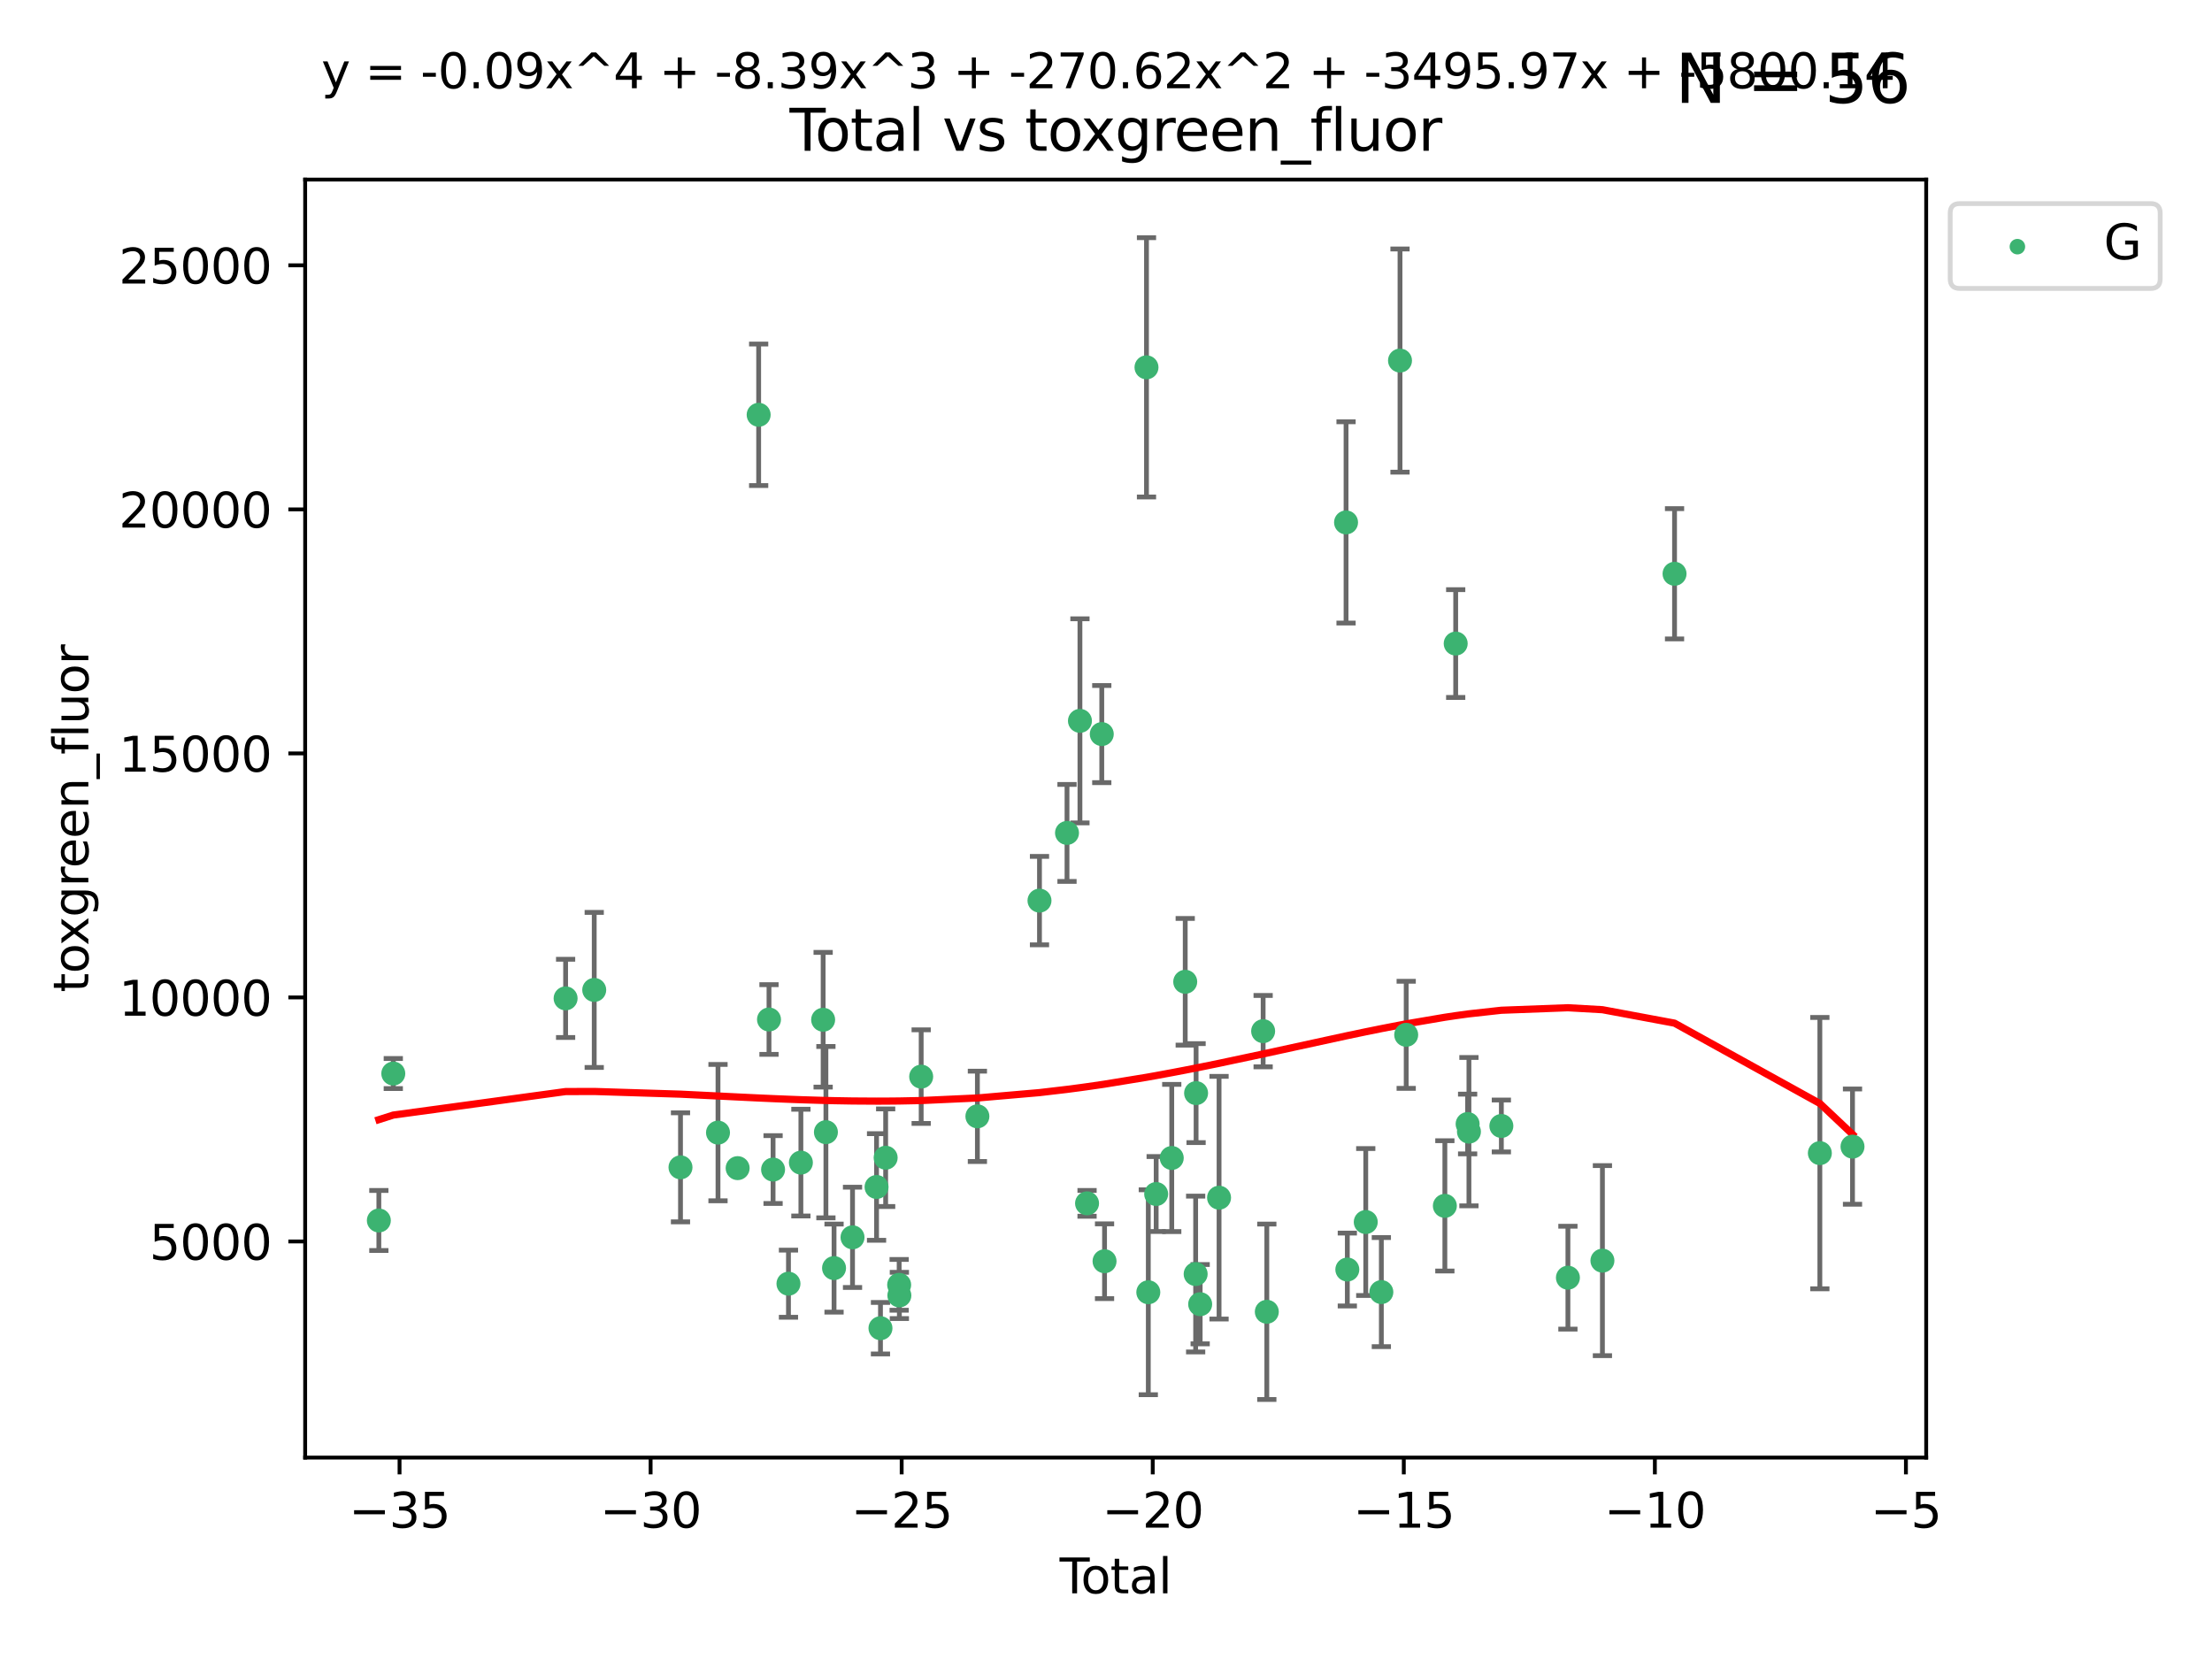 <?xml version="1.0" encoding="utf-8" standalone="no"?>
<!DOCTYPE svg PUBLIC "-//W3C//DTD SVG 1.1//EN"
  "http://www.w3.org/Graphics/SVG/1.1/DTD/svg11.dtd">
<svg xmlns:xlink="http://www.w3.org/1999/xlink" width="460.8pt" height="345.6pt" viewBox="0 0 460.8 345.6" xmlns="http://www.w3.org/2000/svg" version="1.1">
 <defs>
  <style type="text/css">*{stroke-linejoin: round; stroke-linecap: butt}</style>
 </defs>
 <g id="figure_1">
  <g id="patch_1">
   <path d="M 0 345.6 
L 460.8 345.6 
L 460.8 0 
L 0 0 
z
" style="fill: #ffffff"/>
  </g>
  <g id="axes_1">
   <g id="patch_2">
    <path d="M 63.571 303.64 
L 401.26 303.64 
L 401.26 37.411 
L 63.571 37.411 
z
" style="fill: #ffffff"/>
   </g>
   <g id="PathCollection_1">
    <defs>
     <path id="mf49be33384" d="M 0 1.118 
C 0.297 1.118 0.581 1 0.791 0.791 
C 1 0.581 1.118 0.297 1.118 0 
C 1.118 -0.297 1 -0.581 0.791 -0.791 
C 0.581 -1 0.297 -1.118 0 -1.118 
C -0.297 -1.118 -0.581 -1 -0.791 -0.791 
C -1 -0.581 -1.118 -0.297 -1.118 0 
C -1.118 0.297 -1 0.581 -0.791 0.791 
C -0.581 1 -0.297 1.118 0 1.118 
z
" style="stroke: #3cb371"/>
    </defs>
    <g clip-path="url(#p9e1337cd9b)">
     <use xlink:href="#mf49be33384" x="78.921" y="254.249" style="fill: #3cb371; stroke: #3cb371"/>
     <use xlink:href="#mf49be33384" x="81.93" y="223.641" style="fill: #3cb371; stroke: #3cb371"/>
     <use xlink:href="#mf49be33384" x="117.827" y="207.979" style="fill: #3cb371; stroke: #3cb371"/>
     <use xlink:href="#mf49be33384" x="123.788" y="206.22" style="fill: #3cb371; stroke: #3cb371"/>
     <use xlink:href="#mf49be33384" x="141.76" y="243.178" style="fill: #3cb371; stroke: #3cb371"/>
     <use xlink:href="#mf49be33384" x="149.573" y="235.945" style="fill: #3cb371; stroke: #3cb371"/>
     <use xlink:href="#mf49be33384" x="153.665" y="243.344" style="fill: #3cb371; stroke: #3cb371"/>
     <use xlink:href="#mf49be33384" x="158.042" y="86.408" style="fill: #3cb371; stroke: #3cb371"/>
     <use xlink:href="#mf49be33384" x="160.196" y="212.38" style="fill: #3cb371; stroke: #3cb371"/>
     <use xlink:href="#mf49be33384" x="161.046" y="243.642" style="fill: #3cb371; stroke: #3cb371"/>
     <use xlink:href="#mf49be33384" x="164.252" y="267.417" style="fill: #3cb371; stroke: #3cb371"/>
     <use xlink:href="#mf49be33384" x="166.84" y="242.194" style="fill: #3cb371; stroke: #3cb371"/>
     <use xlink:href="#mf49be33384" x="171.475" y="212.433" style="fill: #3cb371; stroke: #3cb371"/>
     <use xlink:href="#mf49be33384" x="172.053" y="235.851" style="fill: #3cb371; stroke: #3cb371"/>
     <use xlink:href="#mf49be33384" x="173.747" y="264.164" style="fill: #3cb371; stroke: #3cb371"/>
     <use xlink:href="#mf49be33384" x="177.596" y="257.757" style="fill: #3cb371; stroke: #3cb371"/>
     <use xlink:href="#mf49be33384" x="182.603" y="247.271" style="fill: #3cb371; stroke: #3cb371"/>
     <use xlink:href="#mf49be33384" x="183.419" y="276.687" style="fill: #3cb371; stroke: #3cb371"/>
     <use xlink:href="#mf49be33384" x="184.499" y="241.174" style="fill: #3cb371; stroke: #3cb371"/>
     <use xlink:href="#mf49be33384" x="187.311" y="267.658" style="fill: #3cb371; stroke: #3cb371"/>
     <use xlink:href="#mf49be33384" x="187.355" y="269.866" style="fill: #3cb371; stroke: #3cb371"/>
     <use xlink:href="#mf49be33384" x="191.898" y="224.281" style="fill: #3cb371; stroke: #3cb371"/>
     <use xlink:href="#mf49be33384" x="203.61" y="232.552" style="fill: #3cb371; stroke: #3cb371"/>
     <use xlink:href="#mf49be33384" x="216.545" y="187.615" style="fill: #3cb371; stroke: #3cb371"/>
     <use xlink:href="#mf49be33384" x="222.277" y="173.511" style="fill: #3cb371; stroke: #3cb371"/>
     <use xlink:href="#mf49be33384" x="224.972" y="150.168" style="fill: #3cb371; stroke: #3cb371"/>
     <use xlink:href="#mf49be33384" x="226.453" y="250.678" style="fill: #3cb371; stroke: #3cb371"/>
     <use xlink:href="#mf49be33384" x="229.52" y="152.922" style="fill: #3cb371; stroke: #3cb371"/>
     <use xlink:href="#mf49be33384" x="230.097" y="262.738" style="fill: #3cb371; stroke: #3cb371"/>
     <use xlink:href="#mf49be33384" x="238.835" y="76.523" style="fill: #3cb371; stroke: #3cb371"/>
     <use xlink:href="#mf49be33384" x="239.213" y="269.202" style="fill: #3cb371; stroke: #3cb371"/>
     <use xlink:href="#mf49be33384" x="240.851" y="248.737" style="fill: #3cb371; stroke: #3cb371"/>
     <use xlink:href="#mf49be33384" x="244.097" y="241.227" style="fill: #3cb371; stroke: #3cb371"/>
     <use xlink:href="#mf49be33384" x="246.904" y="204.526" style="fill: #3cb371; stroke: #3cb371"/>
     <use xlink:href="#mf49be33384" x="249.076" y="265.407" style="fill: #3cb371; stroke: #3cb371"/>
     <use xlink:href="#mf49be33384" x="249.167" y="227.716" style="fill: #3cb371; stroke: #3cb371"/>
     <use xlink:href="#mf49be33384" x="250.017" y="271.687" style="fill: #3cb371; stroke: #3cb371"/>
     <use xlink:href="#mf49be33384" x="253.952" y="249.5" style="fill: #3cb371; stroke: #3cb371"/>
     <use xlink:href="#mf49be33384" x="263.134" y="214.807" style="fill: #3cb371; stroke: #3cb371"/>
     <use xlink:href="#mf49be33384" x="263.901" y="273.268" style="fill: #3cb371; stroke: #3cb371"/>
     <use xlink:href="#mf49be33384" x="280.407" y="108.828" style="fill: #3cb371; stroke: #3cb371"/>
     <use xlink:href="#mf49be33384" x="280.673" y="264.465" style="fill: #3cb371; stroke: #3cb371"/>
     <use xlink:href="#mf49be33384" x="284.511" y="254.573" style="fill: #3cb371; stroke: #3cb371"/>
     <use xlink:href="#mf49be33384" x="287.76" y="269.166" style="fill: #3cb371; stroke: #3cb371"/>
     <use xlink:href="#mf49be33384" x="291.648" y="75.114" style="fill: #3cb371; stroke: #3cb371"/>
     <use xlink:href="#mf49be33384" x="292.937" y="215.573" style="fill: #3cb371; stroke: #3cb371"/>
     <use xlink:href="#mf49be33384" x="300.991" y="251.202" style="fill: #3cb371; stroke: #3cb371"/>
     <use xlink:href="#mf49be33384" x="303.248" y="134.066" style="fill: #3cb371; stroke: #3cb371"/>
     <use xlink:href="#mf49be33384" x="305.733" y="234.151" style="fill: #3cb371; stroke: #3cb371"/>
     <use xlink:href="#mf49be33384" x="306.006" y="235.745" style="fill: #3cb371; stroke: #3cb371"/>
     <use xlink:href="#mf49be33384" x="312.761" y="234.558" style="fill: #3cb371; stroke: #3cb371"/>
     <use xlink:href="#mf49be33384" x="326.625" y="266.167" style="fill: #3cb371; stroke: #3cb371"/>
     <use xlink:href="#mf49be33384" x="333.814" y="262.615" style="fill: #3cb371; stroke: #3cb371"/>
     <use xlink:href="#mf49be33384" x="348.839" y="119.527" style="fill: #3cb371; stroke: #3cb371"/>
     <use xlink:href="#mf49be33384" x="379.109" y="240.218" style="fill: #3cb371; stroke: #3cb371"/>
     <use xlink:href="#mf49be33384" x="385.911" y="238.863" style="fill: #3cb371; stroke: #3cb371"/>
    </g>
   </g>
   <g id="matplotlib.axis_1">
    <g id="xtick_1">
     <g id="line2d_1">
      <defs>
       <path id="m6d042a47a7" d="M 0 0 
L 0 3.5 
" style="stroke: #000000; stroke-width: 0.8"/>
      </defs>
      <g>
       <use xlink:href="#m6d042a47a7" x="83.232" y="303.64" style="stroke: #000000; stroke-width: 0.8"/>
      </g>
     </g>
     <g id="text_1">
      <!-- −35 -->
      <g transform="translate(72.68 318.238)scale(0.1 -0.1)">
       <defs>
        <path id="DejaVuSans-2212" d="M 678 2272 
L 4684 2272 
L 4684 1741 
L 678 1741 
L 678 2272 
z
" transform="scale(0.016)"/>
        <path id="DejaVuSans-33" d="M 2597 2516 
Q 3050 2419 3304 2112 
Q 3559 1806 3559 1356 
Q 3559 666 3084 287 
Q 2609 -91 1734 -91 
Q 1441 -91 1130 -33 
Q 819 25 488 141 
L 488 750 
Q 750 597 1062 519 
Q 1375 441 1716 441 
Q 2309 441 2620 675 
Q 2931 909 2931 1356 
Q 2931 1769 2642 2001 
Q 2353 2234 1838 2234 
L 1294 2234 
L 1294 2753 
L 1863 2753 
Q 2328 2753 2575 2939 
Q 2822 3125 2822 3475 
Q 2822 3834 2567 4026 
Q 2313 4219 1838 4219 
Q 1578 4219 1281 4162 
Q 984 4106 628 3988 
L 628 4550 
Q 988 4650 1302 4700 
Q 1616 4750 1894 4750 
Q 2613 4750 3031 4423 
Q 3450 4097 3450 3541 
Q 3450 3153 3228 2886 
Q 3006 2619 2597 2516 
z
" transform="scale(0.016)"/>
        <path id="DejaVuSans-35" d="M 691 4666 
L 3169 4666 
L 3169 4134 
L 1269 4134 
L 1269 2991 
Q 1406 3038 1543 3061 
Q 1681 3084 1819 3084 
Q 2600 3084 3056 2656 
Q 3513 2228 3513 1497 
Q 3513 744 3044 326 
Q 2575 -91 1722 -91 
Q 1428 -91 1123 -41 
Q 819 9 494 109 
L 494 744 
Q 775 591 1075 516 
Q 1375 441 1709 441 
Q 2250 441 2565 725 
Q 2881 1009 2881 1497 
Q 2881 1984 2565 2268 
Q 2250 2553 1709 2553 
Q 1456 2553 1204 2497 
Q 953 2441 691 2322 
L 691 4666 
z
" transform="scale(0.016)"/>
       </defs>
       <use xlink:href="#DejaVuSans-2212"/>
       <use xlink:href="#DejaVuSans-33" x="83.789"/>
       <use xlink:href="#DejaVuSans-35" x="147.412"/>
      </g>
     </g>
    </g>
    <g id="xtick_2">
     <g id="line2d_2">
      <g>
       <use xlink:href="#m6d042a47a7" x="135.534" y="303.64" style="stroke: #000000; stroke-width: 0.8"/>
      </g>
     </g>
     <g id="text_2">
      <!-- −30 -->
      <g transform="translate(124.981 318.238)scale(0.1 -0.1)">
       <defs>
        <path id="DejaVuSans-30" d="M 2034 4250 
Q 1547 4250 1301 3770 
Q 1056 3291 1056 2328 
Q 1056 1369 1301 889 
Q 1547 409 2034 409 
Q 2525 409 2770 889 
Q 3016 1369 3016 2328 
Q 3016 3291 2770 3770 
Q 2525 4250 2034 4250 
z
M 2034 4750 
Q 2819 4750 3233 4129 
Q 3647 3509 3647 2328 
Q 3647 1150 3233 529 
Q 2819 -91 2034 -91 
Q 1250 -91 836 529 
Q 422 1150 422 2328 
Q 422 3509 836 4129 
Q 1250 4750 2034 4750 
z
" transform="scale(0.016)"/>
       </defs>
       <use xlink:href="#DejaVuSans-2212"/>
       <use xlink:href="#DejaVuSans-33" x="83.789"/>
       <use xlink:href="#DejaVuSans-30" x="147.412"/>
      </g>
     </g>
    </g>
    <g id="xtick_3">
     <g id="line2d_3">
      <g>
       <use xlink:href="#m6d042a47a7" x="187.835" y="303.64" style="stroke: #000000; stroke-width: 0.8"/>
      </g>
     </g>
     <g id="text_3">
      <!-- −25 -->
      <g transform="translate(177.283 318.238)scale(0.1 -0.1)">
       <defs>
        <path id="DejaVuSans-32" d="M 1228 531 
L 3431 531 
L 3431 0 
L 469 0 
L 469 531 
Q 828 903 1448 1529 
Q 2069 2156 2228 2338 
Q 2531 2678 2651 2914 
Q 2772 3150 2772 3378 
Q 2772 3750 2511 3984 
Q 2250 4219 1831 4219 
Q 1534 4219 1204 4116 
Q 875 4013 500 3803 
L 500 4441 
Q 881 4594 1212 4672 
Q 1544 4750 1819 4750 
Q 2544 4750 2975 4387 
Q 3406 4025 3406 3419 
Q 3406 3131 3298 2873 
Q 3191 2616 2906 2266 
Q 2828 2175 2409 1742 
Q 1991 1309 1228 531 
z
" transform="scale(0.016)"/>
       </defs>
       <use xlink:href="#DejaVuSans-2212"/>
       <use xlink:href="#DejaVuSans-32" x="83.789"/>
       <use xlink:href="#DejaVuSans-35" x="147.412"/>
      </g>
     </g>
    </g>
    <g id="xtick_4">
     <g id="line2d_4">
      <g>
       <use xlink:href="#m6d042a47a7" x="240.136" y="303.64" style="stroke: #000000; stroke-width: 0.8"/>
      </g>
     </g>
     <g id="text_4">
      <!-- −20 -->
      <g transform="translate(229.584 318.238)scale(0.1 -0.1)">
       <use xlink:href="#DejaVuSans-2212"/>
       <use xlink:href="#DejaVuSans-32" x="83.789"/>
       <use xlink:href="#DejaVuSans-30" x="147.412"/>
      </g>
     </g>
    </g>
    <g id="xtick_5">
     <g id="line2d_5">
      <g>
       <use xlink:href="#m6d042a47a7" x="292.437" y="303.64" style="stroke: #000000; stroke-width: 0.8"/>
      </g>
     </g>
     <g id="text_5">
      <!-- −15 -->
      <g transform="translate(281.885 318.238)scale(0.1 -0.1)">
       <defs>
        <path id="DejaVuSans-31" d="M 794 531 
L 1825 531 
L 1825 4091 
L 703 3866 
L 703 4441 
L 1819 4666 
L 2450 4666 
L 2450 531 
L 3481 531 
L 3481 0 
L 794 0 
L 794 531 
z
" transform="scale(0.016)"/>
       </defs>
       <use xlink:href="#DejaVuSans-2212"/>
       <use xlink:href="#DejaVuSans-31" x="83.789"/>
       <use xlink:href="#DejaVuSans-35" x="147.412"/>
      </g>
     </g>
    </g>
    <g id="xtick_6">
     <g id="line2d_6">
      <g>
       <use xlink:href="#m6d042a47a7" x="344.739" y="303.64" style="stroke: #000000; stroke-width: 0.8"/>
      </g>
     </g>
     <g id="text_6">
      <!-- −10 -->
      <g transform="translate(334.186 318.238)scale(0.1 -0.1)">
       <use xlink:href="#DejaVuSans-2212"/>
       <use xlink:href="#DejaVuSans-31" x="83.789"/>
       <use xlink:href="#DejaVuSans-30" x="147.412"/>
      </g>
     </g>
    </g>
    <g id="xtick_7">
     <g id="line2d_7">
      <g>
       <use xlink:href="#m6d042a47a7" x="397.04" y="303.64" style="stroke: #000000; stroke-width: 0.8"/>
      </g>
     </g>
     <g id="text_7">
      <!-- −5 -->
      <g transform="translate(389.669 318.238)scale(0.1 -0.1)">
       <use xlink:href="#DejaVuSans-2212"/>
       <use xlink:href="#DejaVuSans-35" x="83.789"/>
      </g>
     </g>
    </g>
    <g id="text_8">
     <!-- Total -->
     <g transform="translate(220.739 331.917)scale(0.1 -0.1)">
      <defs>
       <path id="DejaVuSans-54" d="M -19 4666 
L 3928 4666 
L 3928 4134 
L 2272 4134 
L 2272 0 
L 1638 0 
L 1638 4134 
L -19 4134 
L -19 4666 
z
" transform="scale(0.016)"/>
       <path id="DejaVuSans-6f" d="M 1959 3097 
Q 1497 3097 1228 2736 
Q 959 2375 959 1747 
Q 959 1119 1226 758 
Q 1494 397 1959 397 
Q 2419 397 2687 759 
Q 2956 1122 2956 1747 
Q 2956 2369 2687 2733 
Q 2419 3097 1959 3097 
z
M 1959 3584 
Q 2709 3584 3137 3096 
Q 3566 2609 3566 1747 
Q 3566 888 3137 398 
Q 2709 -91 1959 -91 
Q 1206 -91 779 398 
Q 353 888 353 1747 
Q 353 2609 779 3096 
Q 1206 3584 1959 3584 
z
" transform="scale(0.016)"/>
       <path id="DejaVuSans-74" d="M 1172 4494 
L 1172 3500 
L 2356 3500 
L 2356 3053 
L 1172 3053 
L 1172 1153 
Q 1172 725 1289 603 
Q 1406 481 1766 481 
L 2356 481 
L 2356 0 
L 1766 0 
Q 1100 0 847 248 
Q 594 497 594 1153 
L 594 3053 
L 172 3053 
L 172 3500 
L 594 3500 
L 594 4494 
L 1172 4494 
z
" transform="scale(0.016)"/>
       <path id="DejaVuSans-61" d="M 2194 1759 
Q 1497 1759 1228 1600 
Q 959 1441 959 1056 
Q 959 750 1161 570 
Q 1363 391 1709 391 
Q 2188 391 2477 730 
Q 2766 1069 2766 1631 
L 2766 1759 
L 2194 1759 
z
M 3341 1997 
L 3341 0 
L 2766 0 
L 2766 531 
Q 2569 213 2275 61 
Q 1981 -91 1556 -91 
Q 1019 -91 701 211 
Q 384 513 384 1019 
Q 384 1609 779 1909 
Q 1175 2209 1959 2209 
L 2766 2209 
L 2766 2266 
Q 2766 2663 2505 2880 
Q 2244 3097 1772 3097 
Q 1472 3097 1187 3025 
Q 903 2953 641 2809 
L 641 3341 
Q 956 3463 1253 3523 
Q 1550 3584 1831 3584 
Q 2591 3584 2966 3190 
Q 3341 2797 3341 1997 
z
" transform="scale(0.016)"/>
       <path id="DejaVuSans-6c" d="M 603 4863 
L 1178 4863 
L 1178 0 
L 603 0 
L 603 4863 
z
" transform="scale(0.016)"/>
      </defs>
      <use xlink:href="#DejaVuSans-54"/>
      <use xlink:href="#DejaVuSans-6f" x="44.084"/>
      <use xlink:href="#DejaVuSans-74" x="105.266"/>
      <use xlink:href="#DejaVuSans-61" x="144.475"/>
      <use xlink:href="#DejaVuSans-6c" x="205.754"/>
     </g>
    </g>
   </g>
   <g id="matplotlib.axis_2">
    <g id="ytick_1">
     <g id="line2d_8">
      <defs>
       <path id="m347d8120d6" d="M 0 0 
L -3.5 0 
" style="stroke: #000000; stroke-width: 0.8"/>
      </defs>
      <g>
       <use xlink:href="#m347d8120d6" x="63.571" y="258.624" style="stroke: #000000; stroke-width: 0.8"/>
      </g>
     </g>
     <g id="text_9">
      <!-- 5000 -->
      <g transform="translate(31.121 262.423)scale(0.1 -0.1)">
       <use xlink:href="#DejaVuSans-35"/>
       <use xlink:href="#DejaVuSans-30" x="63.623"/>
       <use xlink:href="#DejaVuSans-30" x="127.246"/>
       <use xlink:href="#DejaVuSans-30" x="190.869"/>
      </g>
     </g>
    </g>
    <g id="ytick_2">
     <g id="line2d_9">
      <g>
       <use xlink:href="#m347d8120d6" x="63.571" y="207.786" style="stroke: #000000; stroke-width: 0.8"/>
      </g>
     </g>
     <g id="text_10">
      <!-- 10000 -->
      <g transform="translate(24.759 211.585)scale(0.1 -0.1)">
       <use xlink:href="#DejaVuSans-31"/>
       <use xlink:href="#DejaVuSans-30" x="63.623"/>
       <use xlink:href="#DejaVuSans-30" x="127.246"/>
       <use xlink:href="#DejaVuSans-30" x="190.869"/>
       <use xlink:href="#DejaVuSans-30" x="254.492"/>
      </g>
     </g>
    </g>
    <g id="ytick_3">
     <g id="line2d_10">
      <g>
       <use xlink:href="#m347d8120d6" x="63.571" y="156.947" style="stroke: #000000; stroke-width: 0.8"/>
      </g>
     </g>
     <g id="text_11">
      <!-- 15000 -->
      <g transform="translate(24.759 160.746)scale(0.1 -0.1)">
       <use xlink:href="#DejaVuSans-31"/>
       <use xlink:href="#DejaVuSans-35" x="63.623"/>
       <use xlink:href="#DejaVuSans-30" x="127.246"/>
       <use xlink:href="#DejaVuSans-30" x="190.869"/>
       <use xlink:href="#DejaVuSans-30" x="254.492"/>
      </g>
     </g>
    </g>
    <g id="ytick_4">
     <g id="line2d_11">
      <g>
       <use xlink:href="#m347d8120d6" x="63.571" y="106.109" style="stroke: #000000; stroke-width: 0.8"/>
      </g>
     </g>
     <g id="text_12">
      <!-- 20000 -->
      <g transform="translate(24.759 109.908)scale(0.1 -0.1)">
       <use xlink:href="#DejaVuSans-32"/>
       <use xlink:href="#DejaVuSans-30" x="63.623"/>
       <use xlink:href="#DejaVuSans-30" x="127.246"/>
       <use xlink:href="#DejaVuSans-30" x="190.869"/>
       <use xlink:href="#DejaVuSans-30" x="254.492"/>
      </g>
     </g>
    </g>
    <g id="ytick_5">
     <g id="line2d_12">
      <g>
       <use xlink:href="#m347d8120d6" x="63.571" y="55.271" style="stroke: #000000; stroke-width: 0.8"/>
      </g>
     </g>
     <g id="text_13">
      <!-- 25000 -->
      <g transform="translate(24.759 59.07)scale(0.1 -0.1)">
       <use xlink:href="#DejaVuSans-32"/>
       <use xlink:href="#DejaVuSans-35" x="63.623"/>
       <use xlink:href="#DejaVuSans-30" x="127.246"/>
       <use xlink:href="#DejaVuSans-30" x="190.869"/>
       <use xlink:href="#DejaVuSans-30" x="254.492"/>
      </g>
     </g>
    </g>
    <g id="text_14">
     <!-- toxgreen_fluor -->
     <g transform="translate(18.401 206.72)rotate(-90)scale(0.1 -0.1)">
      <defs>
       <path id="DejaVuSans-78" d="M 3513 3500 
L 2247 1797 
L 3578 0 
L 2900 0 
L 1881 1375 
L 863 0 
L 184 0 
L 1544 1831 
L 300 3500 
L 978 3500 
L 1906 2253 
L 2834 3500 
L 3513 3500 
z
" transform="scale(0.016)"/>
       <path id="DejaVuSans-67" d="M 2906 1791 
Q 2906 2416 2648 2759 
Q 2391 3103 1925 3103 
Q 1463 3103 1205 2759 
Q 947 2416 947 1791 
Q 947 1169 1205 825 
Q 1463 481 1925 481 
Q 2391 481 2648 825 
Q 2906 1169 2906 1791 
z
M 3481 434 
Q 3481 -459 3084 -895 
Q 2688 -1331 1869 -1331 
Q 1566 -1331 1297 -1286 
Q 1028 -1241 775 -1147 
L 775 -588 
Q 1028 -725 1275 -790 
Q 1522 -856 1778 -856 
Q 2344 -856 2625 -561 
Q 2906 -266 2906 331 
L 2906 616 
Q 2728 306 2450 153 
Q 2172 0 1784 0 
Q 1141 0 747 490 
Q 353 981 353 1791 
Q 353 2603 747 3093 
Q 1141 3584 1784 3584 
Q 2172 3584 2450 3431 
Q 2728 3278 2906 2969 
L 2906 3500 
L 3481 3500 
L 3481 434 
z
" transform="scale(0.016)"/>
       <path id="DejaVuSans-72" d="M 2631 2963 
Q 2534 3019 2420 3045 
Q 2306 3072 2169 3072 
Q 1681 3072 1420 2755 
Q 1159 2438 1159 1844 
L 1159 0 
L 581 0 
L 581 3500 
L 1159 3500 
L 1159 2956 
Q 1341 3275 1631 3429 
Q 1922 3584 2338 3584 
Q 2397 3584 2469 3576 
Q 2541 3569 2628 3553 
L 2631 2963 
z
" transform="scale(0.016)"/>
       <path id="DejaVuSans-65" d="M 3597 1894 
L 3597 1613 
L 953 1613 
Q 991 1019 1311 708 
Q 1631 397 2203 397 
Q 2534 397 2845 478 
Q 3156 559 3463 722 
L 3463 178 
Q 3153 47 2828 -22 
Q 2503 -91 2169 -91 
Q 1331 -91 842 396 
Q 353 884 353 1716 
Q 353 2575 817 3079 
Q 1281 3584 2069 3584 
Q 2775 3584 3186 3129 
Q 3597 2675 3597 1894 
z
M 3022 2063 
Q 3016 2534 2758 2815 
Q 2500 3097 2075 3097 
Q 1594 3097 1305 2825 
Q 1016 2553 972 2059 
L 3022 2063 
z
" transform="scale(0.016)"/>
       <path id="DejaVuSans-6e" d="M 3513 2113 
L 3513 0 
L 2938 0 
L 2938 2094 
Q 2938 2591 2744 2837 
Q 2550 3084 2163 3084 
Q 1697 3084 1428 2787 
Q 1159 2491 1159 1978 
L 1159 0 
L 581 0 
L 581 3500 
L 1159 3500 
L 1159 2956 
Q 1366 3272 1645 3428 
Q 1925 3584 2291 3584 
Q 2894 3584 3203 3211 
Q 3513 2838 3513 2113 
z
" transform="scale(0.016)"/>
       <path id="DejaVuSans-5f" d="M 3263 -1063 
L 3263 -1509 
L -63 -1509 
L -63 -1063 
L 3263 -1063 
z
" transform="scale(0.016)"/>
       <path id="DejaVuSans-66" d="M 2375 4863 
L 2375 4384 
L 1825 4384 
Q 1516 4384 1395 4259 
Q 1275 4134 1275 3809 
L 1275 3500 
L 2222 3500 
L 2222 3053 
L 1275 3053 
L 1275 0 
L 697 0 
L 697 3053 
L 147 3053 
L 147 3500 
L 697 3500 
L 697 3744 
Q 697 4328 969 4595 
Q 1241 4863 1831 4863 
L 2375 4863 
z
" transform="scale(0.016)"/>
       <path id="DejaVuSans-75" d="M 544 1381 
L 544 3500 
L 1119 3500 
L 1119 1403 
Q 1119 906 1312 657 
Q 1506 409 1894 409 
Q 2359 409 2629 706 
Q 2900 1003 2900 1516 
L 2900 3500 
L 3475 3500 
L 3475 0 
L 2900 0 
L 2900 538 
Q 2691 219 2414 64 
Q 2138 -91 1772 -91 
Q 1169 -91 856 284 
Q 544 659 544 1381 
z
M 1991 3584 
L 1991 3584 
z
" transform="scale(0.016)"/>
      </defs>
      <use xlink:href="#DejaVuSans-74"/>
      <use xlink:href="#DejaVuSans-6f" x="39.209"/>
      <use xlink:href="#DejaVuSans-78" x="97.266"/>
      <use xlink:href="#DejaVuSans-67" x="156.445"/>
      <use xlink:href="#DejaVuSans-72" x="219.922"/>
      <use xlink:href="#DejaVuSans-65" x="258.785"/>
      <use xlink:href="#DejaVuSans-65" x="320.309"/>
      <use xlink:href="#DejaVuSans-6e" x="381.832"/>
      <use xlink:href="#DejaVuSans-5f" x="445.211"/>
      <use xlink:href="#DejaVuSans-66" x="495.211"/>
      <use xlink:href="#DejaVuSans-6c" x="530.416"/>
      <use xlink:href="#DejaVuSans-75" x="558.199"/>
      <use xlink:href="#DejaVuSans-6f" x="621.578"/>
      <use xlink:href="#DejaVuSans-72" x="682.76"/>
     </g>
    </g>
   </g>
   <g id="LineCollection_1">
    <path d="M 78.921 260.501 
L 78.921 247.998 
" clip-path="url(#p9e1337cd9b)" style="fill: none; stroke: #696969"/>
    <path d="M 81.93 226.773 
L 81.93 220.509 
" clip-path="url(#p9e1337cd9b)" style="fill: none; stroke: #696969"/>
    <path d="M 117.827 216.128 
L 117.827 199.83 
" clip-path="url(#p9e1337cd9b)" style="fill: none; stroke: #696969"/>
    <path d="M 123.788 222.371 
L 123.788 190.069 
" clip-path="url(#p9e1337cd9b)" style="fill: none; stroke: #696969"/>
    <path d="M 141.76 254.535 
L 141.76 231.821 
" clip-path="url(#p9e1337cd9b)" style="fill: none; stroke: #696969"/>
    <path d="M 149.573 250.147 
L 149.573 221.743 
" clip-path="url(#p9e1337cd9b)" style="fill: none; stroke: #696969"/>
    <path d="M 153.665 244.208 
L 153.665 242.48 
" clip-path="url(#p9e1337cd9b)" style="fill: none; stroke: #696969"/>
    <path d="M 158.042 101.145 
L 158.042 71.67 
" clip-path="url(#p9e1337cd9b)" style="fill: none; stroke: #696969"/>
    <path d="M 160.196 219.638 
L 160.196 205.122 
" clip-path="url(#p9e1337cd9b)" style="fill: none; stroke: #696969"/>
    <path d="M 161.046 250.71 
L 161.046 236.575 
" clip-path="url(#p9e1337cd9b)" style="fill: none; stroke: #696969"/>
    <path d="M 164.252 274.406 
L 164.252 260.429 
" clip-path="url(#p9e1337cd9b)" style="fill: none; stroke: #696969"/>
    <path d="M 166.84 253.312 
L 166.84 231.076 
" clip-path="url(#p9e1337cd9b)" style="fill: none; stroke: #696969"/>
    <path d="M 171.475 226.462 
L 171.475 198.403 
" clip-path="url(#p9e1337cd9b)" style="fill: none; stroke: #696969"/>
    <path d="M 172.053 253.698 
L 172.053 218.003 
" clip-path="url(#p9e1337cd9b)" style="fill: none; stroke: #696969"/>
    <path d="M 173.747 273.338 
L 173.747 254.991 
" clip-path="url(#p9e1337cd9b)" style="fill: none; stroke: #696969"/>
    <path d="M 177.596 268.203 
L 177.596 247.311 
" clip-path="url(#p9e1337cd9b)" style="fill: none; stroke: #696969"/>
    <path d="M 182.603 258.377 
L 182.603 236.164 
" clip-path="url(#p9e1337cd9b)" style="fill: none; stroke: #696969"/>
    <path d="M 183.419 282.05 
L 183.419 271.325 
" clip-path="url(#p9e1337cd9b)" style="fill: none; stroke: #696969"/>
    <path d="M 184.499 251.339 
L 184.499 231.008 
" clip-path="url(#p9e1337cd9b)" style="fill: none; stroke: #696969"/>
    <path d="M 187.311 272.947 
L 187.311 262.368 
" clip-path="url(#p9e1337cd9b)" style="fill: none; stroke: #696969"/>
    <path d="M 187.355 274.682 
L 187.355 265.05 
" clip-path="url(#p9e1337cd9b)" style="fill: none; stroke: #696969"/>
    <path d="M 191.898 234.028 
L 191.898 214.534 
" clip-path="url(#p9e1337cd9b)" style="fill: none; stroke: #696969"/>
    <path d="M 203.61 241.963 
L 203.61 223.141 
" clip-path="url(#p9e1337cd9b)" style="fill: none; stroke: #696969"/>
    <path d="M 216.545 196.827 
L 216.545 178.403 
" clip-path="url(#p9e1337cd9b)" style="fill: none; stroke: #696969"/>
    <path d="M 222.277 183.609 
L 222.277 163.413 
" clip-path="url(#p9e1337cd9b)" style="fill: none; stroke: #696969"/>
    <path d="M 224.972 171.427 
L 224.972 128.908 
" clip-path="url(#p9e1337cd9b)" style="fill: none; stroke: #696969"/>
    <path d="M 226.453 253.365 
L 226.453 247.992 
" clip-path="url(#p9e1337cd9b)" style="fill: none; stroke: #696969"/>
    <path d="M 229.52 163.038 
L 229.52 142.807 
" clip-path="url(#p9e1337cd9b)" style="fill: none; stroke: #696969"/>
    <path d="M 230.097 270.524 
L 230.097 254.951 
" clip-path="url(#p9e1337cd9b)" style="fill: none; stroke: #696969"/>
    <path d="M 238.835 103.534 
L 238.835 49.513 
" clip-path="url(#p9e1337cd9b)" style="fill: none; stroke: #696969"/>
    <path d="M 239.213 290.546 
L 239.213 247.857 
" clip-path="url(#p9e1337cd9b)" style="fill: none; stroke: #696969"/>
    <path d="M 240.851 256.544 
L 240.851 240.93 
" clip-path="url(#p9e1337cd9b)" style="fill: none; stroke: #696969"/>
    <path d="M 244.097 256.561 
L 244.097 225.893 
" clip-path="url(#p9e1337cd9b)" style="fill: none; stroke: #696969"/>
    <path d="M 246.904 217.72 
L 246.904 191.333 
" clip-path="url(#p9e1337cd9b)" style="fill: none; stroke: #696969"/>
    <path d="M 249.076 281.638 
L 249.076 249.176 
" clip-path="url(#p9e1337cd9b)" style="fill: none; stroke: #696969"/>
    <path d="M 249.167 238.024 
L 249.167 217.409 
" clip-path="url(#p9e1337cd9b)" style="fill: none; stroke: #696969"/>
    <path d="M 250.017 279.947 
L 250.017 263.428 
" clip-path="url(#p9e1337cd9b)" style="fill: none; stroke: #696969"/>
    <path d="M 253.952 274.778 
L 253.952 224.222 
" clip-path="url(#p9e1337cd9b)" style="fill: none; stroke: #696969"/>
    <path d="M 263.134 222.241 
L 263.134 207.372 
" clip-path="url(#p9e1337cd9b)" style="fill: none; stroke: #696969"/>
    <path d="M 263.901 291.539 
L 263.901 254.998 
" clip-path="url(#p9e1337cd9b)" style="fill: none; stroke: #696969"/>
    <path d="M 280.407 129.788 
L 280.407 87.868 
" clip-path="url(#p9e1337cd9b)" style="fill: none; stroke: #696969"/>
    <path d="M 280.673 272.055 
L 280.673 256.876 
" clip-path="url(#p9e1337cd9b)" style="fill: none; stroke: #696969"/>
    <path d="M 284.511 269.877 
L 284.511 239.268 
" clip-path="url(#p9e1337cd9b)" style="fill: none; stroke: #696969"/>
    <path d="M 287.76 280.529 
L 287.76 257.802 
" clip-path="url(#p9e1337cd9b)" style="fill: none; stroke: #696969"/>
    <path d="M 291.648 98.362 
L 291.648 51.866 
" clip-path="url(#p9e1337cd9b)" style="fill: none; stroke: #696969"/>
    <path d="M 292.937 226.727 
L 292.937 204.418 
" clip-path="url(#p9e1337cd9b)" style="fill: none; stroke: #696969"/>
    <path d="M 300.991 264.774 
L 300.991 237.629 
" clip-path="url(#p9e1337cd9b)" style="fill: none; stroke: #696969"/>
    <path d="M 303.248 145.294 
L 303.248 122.838 
" clip-path="url(#p9e1337cd9b)" style="fill: none; stroke: #696969"/>
    <path d="M 305.733 240.374 
L 305.733 227.928 
" clip-path="url(#p9e1337cd9b)" style="fill: none; stroke: #696969"/>
    <path d="M 306.006 251.2 
L 306.006 220.291 
" clip-path="url(#p9e1337cd9b)" style="fill: none; stroke: #696969"/>
    <path d="M 312.761 239.962 
L 312.761 229.154 
" clip-path="url(#p9e1337cd9b)" style="fill: none; stroke: #696969"/>
    <path d="M 326.625 276.883 
L 326.625 255.451 
" clip-path="url(#p9e1337cd9b)" style="fill: none; stroke: #696969"/>
    <path d="M 333.814 282.413 
L 333.814 242.817 
" clip-path="url(#p9e1337cd9b)" style="fill: none; stroke: #696969"/>
    <path d="M 348.839 133.095 
L 348.839 105.958 
" clip-path="url(#p9e1337cd9b)" style="fill: none; stroke: #696969"/>
    <path d="M 379.109 268.48 
L 379.109 211.956 
" clip-path="url(#p9e1337cd9b)" style="fill: none; stroke: #696969"/>
    <path d="M 385.911 250.868 
L 385.911 226.858 
" clip-path="url(#p9e1337cd9b)" style="fill: none; stroke: #696969"/>
   </g>
   <g id="line2d_13">
    <defs>
     <path id="m2073c2537a" d="M 2 0 
L -2 -0 
" style="stroke: #696969"/>
    </defs>
    <g clip-path="url(#p9e1337cd9b)">
     <use xlink:href="#m2073c2537a" x="78.921" y="260.501" style="fill: #696969; stroke: #696969"/>
     <use xlink:href="#m2073c2537a" x="81.93" y="226.773" style="fill: #696969; stroke: #696969"/>
     <use xlink:href="#m2073c2537a" x="117.827" y="216.128" style="fill: #696969; stroke: #696969"/>
     <use xlink:href="#m2073c2537a" x="123.788" y="222.371" style="fill: #696969; stroke: #696969"/>
     <use xlink:href="#m2073c2537a" x="141.76" y="254.535" style="fill: #696969; stroke: #696969"/>
     <use xlink:href="#m2073c2537a" x="149.573" y="250.147" style="fill: #696969; stroke: #696969"/>
     <use xlink:href="#m2073c2537a" x="153.665" y="244.208" style="fill: #696969; stroke: #696969"/>
     <use xlink:href="#m2073c2537a" x="158.042" y="101.145" style="fill: #696969; stroke: #696969"/>
     <use xlink:href="#m2073c2537a" x="160.196" y="219.638" style="fill: #696969; stroke: #696969"/>
     <use xlink:href="#m2073c2537a" x="161.046" y="250.71" style="fill: #696969; stroke: #696969"/>
     <use xlink:href="#m2073c2537a" x="164.252" y="274.406" style="fill: #696969; stroke: #696969"/>
     <use xlink:href="#m2073c2537a" x="166.84" y="253.312" style="fill: #696969; stroke: #696969"/>
     <use xlink:href="#m2073c2537a" x="171.475" y="226.462" style="fill: #696969; stroke: #696969"/>
     <use xlink:href="#m2073c2537a" x="172.053" y="253.698" style="fill: #696969; stroke: #696969"/>
     <use xlink:href="#m2073c2537a" x="173.747" y="273.338" style="fill: #696969; stroke: #696969"/>
     <use xlink:href="#m2073c2537a" x="177.596" y="268.203" style="fill: #696969; stroke: #696969"/>
     <use xlink:href="#m2073c2537a" x="182.603" y="258.377" style="fill: #696969; stroke: #696969"/>
     <use xlink:href="#m2073c2537a" x="183.419" y="282.05" style="fill: #696969; stroke: #696969"/>
     <use xlink:href="#m2073c2537a" x="184.499" y="251.339" style="fill: #696969; stroke: #696969"/>
     <use xlink:href="#m2073c2537a" x="187.311" y="272.947" style="fill: #696969; stroke: #696969"/>
     <use xlink:href="#m2073c2537a" x="187.355" y="274.682" style="fill: #696969; stroke: #696969"/>
     <use xlink:href="#m2073c2537a" x="191.898" y="234.028" style="fill: #696969; stroke: #696969"/>
     <use xlink:href="#m2073c2537a" x="203.61" y="241.963" style="fill: #696969; stroke: #696969"/>
     <use xlink:href="#m2073c2537a" x="216.545" y="196.827" style="fill: #696969; stroke: #696969"/>
     <use xlink:href="#m2073c2537a" x="222.277" y="183.609" style="fill: #696969; stroke: #696969"/>
     <use xlink:href="#m2073c2537a" x="224.972" y="171.427" style="fill: #696969; stroke: #696969"/>
     <use xlink:href="#m2073c2537a" x="226.453" y="253.365" style="fill: #696969; stroke: #696969"/>
     <use xlink:href="#m2073c2537a" x="229.52" y="163.038" style="fill: #696969; stroke: #696969"/>
     <use xlink:href="#m2073c2537a" x="230.097" y="270.524" style="fill: #696969; stroke: #696969"/>
     <use xlink:href="#m2073c2537a" x="238.835" y="103.534" style="fill: #696969; stroke: #696969"/>
     <use xlink:href="#m2073c2537a" x="239.213" y="290.546" style="fill: #696969; stroke: #696969"/>
     <use xlink:href="#m2073c2537a" x="240.851" y="256.544" style="fill: #696969; stroke: #696969"/>
     <use xlink:href="#m2073c2537a" x="244.097" y="256.561" style="fill: #696969; stroke: #696969"/>
     <use xlink:href="#m2073c2537a" x="246.904" y="217.72" style="fill: #696969; stroke: #696969"/>
     <use xlink:href="#m2073c2537a" x="249.076" y="281.638" style="fill: #696969; stroke: #696969"/>
     <use xlink:href="#m2073c2537a" x="249.167" y="238.024" style="fill: #696969; stroke: #696969"/>
     <use xlink:href="#m2073c2537a" x="250.017" y="279.947" style="fill: #696969; stroke: #696969"/>
     <use xlink:href="#m2073c2537a" x="253.952" y="274.778" style="fill: #696969; stroke: #696969"/>
     <use xlink:href="#m2073c2537a" x="263.134" y="222.241" style="fill: #696969; stroke: #696969"/>
     <use xlink:href="#m2073c2537a" x="263.901" y="291.539" style="fill: #696969; stroke: #696969"/>
     <use xlink:href="#m2073c2537a" x="280.407" y="129.788" style="fill: #696969; stroke: #696969"/>
     <use xlink:href="#m2073c2537a" x="280.673" y="272.055" style="fill: #696969; stroke: #696969"/>
     <use xlink:href="#m2073c2537a" x="284.511" y="269.877" style="fill: #696969; stroke: #696969"/>
     <use xlink:href="#m2073c2537a" x="287.76" y="280.529" style="fill: #696969; stroke: #696969"/>
     <use xlink:href="#m2073c2537a" x="291.648" y="98.362" style="fill: #696969; stroke: #696969"/>
     <use xlink:href="#m2073c2537a" x="292.937" y="226.727" style="fill: #696969; stroke: #696969"/>
     <use xlink:href="#m2073c2537a" x="300.991" y="264.774" style="fill: #696969; stroke: #696969"/>
     <use xlink:href="#m2073c2537a" x="303.248" y="145.294" style="fill: #696969; stroke: #696969"/>
     <use xlink:href="#m2073c2537a" x="305.733" y="240.374" style="fill: #696969; stroke: #696969"/>
     <use xlink:href="#m2073c2537a" x="306.006" y="251.2" style="fill: #696969; stroke: #696969"/>
     <use xlink:href="#m2073c2537a" x="312.761" y="239.962" style="fill: #696969; stroke: #696969"/>
     <use xlink:href="#m2073c2537a" x="326.625" y="276.883" style="fill: #696969; stroke: #696969"/>
     <use xlink:href="#m2073c2537a" x="333.814" y="282.413" style="fill: #696969; stroke: #696969"/>
     <use xlink:href="#m2073c2537a" x="348.839" y="133.095" style="fill: #696969; stroke: #696969"/>
     <use xlink:href="#m2073c2537a" x="379.109" y="268.48" style="fill: #696969; stroke: #696969"/>
     <use xlink:href="#m2073c2537a" x="385.911" y="250.868" style="fill: #696969; stroke: #696969"/>
    </g>
   </g>
   <g id="line2d_14">
    <g clip-path="url(#p9e1337cd9b)">
     <use xlink:href="#m2073c2537a" x="78.921" y="247.998" style="fill: #696969; stroke: #696969"/>
     <use xlink:href="#m2073c2537a" x="81.93" y="220.509" style="fill: #696969; stroke: #696969"/>
     <use xlink:href="#m2073c2537a" x="117.827" y="199.83" style="fill: #696969; stroke: #696969"/>
     <use xlink:href="#m2073c2537a" x="123.788" y="190.069" style="fill: #696969; stroke: #696969"/>
     <use xlink:href="#m2073c2537a" x="141.76" y="231.821" style="fill: #696969; stroke: #696969"/>
     <use xlink:href="#m2073c2537a" x="149.573" y="221.743" style="fill: #696969; stroke: #696969"/>
     <use xlink:href="#m2073c2537a" x="153.665" y="242.48" style="fill: #696969; stroke: #696969"/>
     <use xlink:href="#m2073c2537a" x="158.042" y="71.67" style="fill: #696969; stroke: #696969"/>
     <use xlink:href="#m2073c2537a" x="160.196" y="205.122" style="fill: #696969; stroke: #696969"/>
     <use xlink:href="#m2073c2537a" x="161.046" y="236.575" style="fill: #696969; stroke: #696969"/>
     <use xlink:href="#m2073c2537a" x="164.252" y="260.429" style="fill: #696969; stroke: #696969"/>
     <use xlink:href="#m2073c2537a" x="166.84" y="231.076" style="fill: #696969; stroke: #696969"/>
     <use xlink:href="#m2073c2537a" x="171.475" y="198.403" style="fill: #696969; stroke: #696969"/>
     <use xlink:href="#m2073c2537a" x="172.053" y="218.003" style="fill: #696969; stroke: #696969"/>
     <use xlink:href="#m2073c2537a" x="173.747" y="254.991" style="fill: #696969; stroke: #696969"/>
     <use xlink:href="#m2073c2537a" x="177.596" y="247.311" style="fill: #696969; stroke: #696969"/>
     <use xlink:href="#m2073c2537a" x="182.603" y="236.164" style="fill: #696969; stroke: #696969"/>
     <use xlink:href="#m2073c2537a" x="183.419" y="271.325" style="fill: #696969; stroke: #696969"/>
     <use xlink:href="#m2073c2537a" x="184.499" y="231.008" style="fill: #696969; stroke: #696969"/>
     <use xlink:href="#m2073c2537a" x="187.311" y="262.368" style="fill: #696969; stroke: #696969"/>
     <use xlink:href="#m2073c2537a" x="187.355" y="265.05" style="fill: #696969; stroke: #696969"/>
     <use xlink:href="#m2073c2537a" x="191.898" y="214.534" style="fill: #696969; stroke: #696969"/>
     <use xlink:href="#m2073c2537a" x="203.61" y="223.141" style="fill: #696969; stroke: #696969"/>
     <use xlink:href="#m2073c2537a" x="216.545" y="178.403" style="fill: #696969; stroke: #696969"/>
     <use xlink:href="#m2073c2537a" x="222.277" y="163.413" style="fill: #696969; stroke: #696969"/>
     <use xlink:href="#m2073c2537a" x="224.972" y="128.908" style="fill: #696969; stroke: #696969"/>
     <use xlink:href="#m2073c2537a" x="226.453" y="247.992" style="fill: #696969; stroke: #696969"/>
     <use xlink:href="#m2073c2537a" x="229.52" y="142.807" style="fill: #696969; stroke: #696969"/>
     <use xlink:href="#m2073c2537a" x="230.097" y="254.951" style="fill: #696969; stroke: #696969"/>
     <use xlink:href="#m2073c2537a" x="238.835" y="49.513" style="fill: #696969; stroke: #696969"/>
     <use xlink:href="#m2073c2537a" x="239.213" y="247.857" style="fill: #696969; stroke: #696969"/>
     <use xlink:href="#m2073c2537a" x="240.851" y="240.93" style="fill: #696969; stroke: #696969"/>
     <use xlink:href="#m2073c2537a" x="244.097" y="225.893" style="fill: #696969; stroke: #696969"/>
     <use xlink:href="#m2073c2537a" x="246.904" y="191.333" style="fill: #696969; stroke: #696969"/>
     <use xlink:href="#m2073c2537a" x="249.076" y="249.176" style="fill: #696969; stroke: #696969"/>
     <use xlink:href="#m2073c2537a" x="249.167" y="217.409" style="fill: #696969; stroke: #696969"/>
     <use xlink:href="#m2073c2537a" x="250.017" y="263.428" style="fill: #696969; stroke: #696969"/>
     <use xlink:href="#m2073c2537a" x="253.952" y="224.222" style="fill: #696969; stroke: #696969"/>
     <use xlink:href="#m2073c2537a" x="263.134" y="207.372" style="fill: #696969; stroke: #696969"/>
     <use xlink:href="#m2073c2537a" x="263.901" y="254.998" style="fill: #696969; stroke: #696969"/>
     <use xlink:href="#m2073c2537a" x="280.407" y="87.868" style="fill: #696969; stroke: #696969"/>
     <use xlink:href="#m2073c2537a" x="280.673" y="256.876" style="fill: #696969; stroke: #696969"/>
     <use xlink:href="#m2073c2537a" x="284.511" y="239.268" style="fill: #696969; stroke: #696969"/>
     <use xlink:href="#m2073c2537a" x="287.76" y="257.802" style="fill: #696969; stroke: #696969"/>
     <use xlink:href="#m2073c2537a" x="291.648" y="51.866" style="fill: #696969; stroke: #696969"/>
     <use xlink:href="#m2073c2537a" x="292.937" y="204.418" style="fill: #696969; stroke: #696969"/>
     <use xlink:href="#m2073c2537a" x="300.991" y="237.629" style="fill: #696969; stroke: #696969"/>
     <use xlink:href="#m2073c2537a" x="303.248" y="122.838" style="fill: #696969; stroke: #696969"/>
     <use xlink:href="#m2073c2537a" x="305.733" y="227.928" style="fill: #696969; stroke: #696969"/>
     <use xlink:href="#m2073c2537a" x="306.006" y="220.291" style="fill: #696969; stroke: #696969"/>
     <use xlink:href="#m2073c2537a" x="312.761" y="229.154" style="fill: #696969; stroke: #696969"/>
     <use xlink:href="#m2073c2537a" x="326.625" y="255.451" style="fill: #696969; stroke: #696969"/>
     <use xlink:href="#m2073c2537a" x="333.814" y="242.817" style="fill: #696969; stroke: #696969"/>
     <use xlink:href="#m2073c2537a" x="348.839" y="105.958" style="fill: #696969; stroke: #696969"/>
     <use xlink:href="#m2073c2537a" x="379.109" y="211.956" style="fill: #696969; stroke: #696969"/>
     <use xlink:href="#m2073c2537a" x="385.911" y="226.858" style="fill: #696969; stroke: #696969"/>
    </g>
   </g>
   <g id="line2d_15">
    <path d="M 78.921 233.247 
L 81.93 232.287 
L 117.827 227.392 
L 123.788 227.372 
L 141.76 227.934 
L 149.573 228.317 
L 153.665 228.521 
L 158.042 228.73 
L 160.196 228.827 
L 161.046 228.865 
L 164.252 228.996 
L 166.84 229.092 
L 171.475 229.234 
L 172.053 229.249 
L 173.747 229.289 
L 177.596 229.355 
L 182.603 229.387 
L 183.419 229.386 
L 184.499 229.382 
L 187.311 229.356 
L 187.355 229.355 
L 191.898 229.264 
L 203.61 228.729 
L 216.545 227.61 
L 222.277 226.936 
L 224.972 226.583 
L 226.453 226.379 
L 229.52 225.935 
L 230.097 225.848 
L 238.835 224.418 
L 239.213 224.352 
L 240.851 224.06 
L 244.097 223.461 
L 246.904 222.925 
L 249.076 222.498 
L 249.167 222.48 
L 250.017 222.311 
L 253.952 221.509 
L 263.134 219.557 
L 263.901 219.391 
L 280.407 215.799 
L 280.673 215.742 
L 284.511 214.94 
L 287.76 214.282 
L 291.648 213.528 
L 292.937 213.288 
L 300.991 211.915 
L 303.248 211.578 
L 305.733 211.236 
L 306.006 211.201 
L 312.761 210.454 
L 326.625 209.931 
L 333.814 210.339 
L 348.839 213.14 
L 379.109 229.871 
L 385.911 236.291 
" clip-path="url(#p9e1337cd9b)" style="fill: none; stroke: #ff0000; stroke-width: 1.5; stroke-linecap: square"/>
   </g>
   <g id="line2d_16">
    <defs>
     <path id="mf21c1bd6ac" d="M 0 2 
C 0.53 2 1.039 1.789 1.414 1.414 
C 1.789 1.039 2 0.53 2 0 
C 2 -0.53 1.789 -1.039 1.414 -1.414 
C 1.039 -1.789 0.53 -2 0 -2 
C -0.53 -2 -1.039 -1.789 -1.414 -1.414 
C -1.789 -1.039 -2 -0.53 -2 0 
C -2 0.53 -1.789 1.039 -1.414 1.414 
C -1.039 1.789 -0.53 2 0 2 
z
" style="stroke: #3cb371"/>
    </defs>
    <g clip-path="url(#p9e1337cd9b)">
     <use xlink:href="#mf21c1bd6ac" x="78.921" y="254.249" style="fill: #3cb371; stroke: #3cb371"/>
     <use xlink:href="#mf21c1bd6ac" x="81.93" y="223.641" style="fill: #3cb371; stroke: #3cb371"/>
     <use xlink:href="#mf21c1bd6ac" x="117.827" y="207.979" style="fill: #3cb371; stroke: #3cb371"/>
     <use xlink:href="#mf21c1bd6ac" x="123.788" y="206.22" style="fill: #3cb371; stroke: #3cb371"/>
     <use xlink:href="#mf21c1bd6ac" x="141.76" y="243.178" style="fill: #3cb371; stroke: #3cb371"/>
     <use xlink:href="#mf21c1bd6ac" x="149.573" y="235.945" style="fill: #3cb371; stroke: #3cb371"/>
     <use xlink:href="#mf21c1bd6ac" x="153.665" y="243.344" style="fill: #3cb371; stroke: #3cb371"/>
     <use xlink:href="#mf21c1bd6ac" x="158.042" y="86.408" style="fill: #3cb371; stroke: #3cb371"/>
     <use xlink:href="#mf21c1bd6ac" x="160.196" y="212.38" style="fill: #3cb371; stroke: #3cb371"/>
     <use xlink:href="#mf21c1bd6ac" x="161.046" y="243.642" style="fill: #3cb371; stroke: #3cb371"/>
     <use xlink:href="#mf21c1bd6ac" x="164.252" y="267.417" style="fill: #3cb371; stroke: #3cb371"/>
     <use xlink:href="#mf21c1bd6ac" x="166.84" y="242.194" style="fill: #3cb371; stroke: #3cb371"/>
     <use xlink:href="#mf21c1bd6ac" x="171.475" y="212.433" style="fill: #3cb371; stroke: #3cb371"/>
     <use xlink:href="#mf21c1bd6ac" x="172.053" y="235.851" style="fill: #3cb371; stroke: #3cb371"/>
     <use xlink:href="#mf21c1bd6ac" x="173.747" y="264.164" style="fill: #3cb371; stroke: #3cb371"/>
     <use xlink:href="#mf21c1bd6ac" x="177.596" y="257.757" style="fill: #3cb371; stroke: #3cb371"/>
     <use xlink:href="#mf21c1bd6ac" x="182.603" y="247.271" style="fill: #3cb371; stroke: #3cb371"/>
     <use xlink:href="#mf21c1bd6ac" x="183.419" y="276.687" style="fill: #3cb371; stroke: #3cb371"/>
     <use xlink:href="#mf21c1bd6ac" x="184.499" y="241.174" style="fill: #3cb371; stroke: #3cb371"/>
     <use xlink:href="#mf21c1bd6ac" x="187.311" y="267.658" style="fill: #3cb371; stroke: #3cb371"/>
     <use xlink:href="#mf21c1bd6ac" x="187.355" y="269.866" style="fill: #3cb371; stroke: #3cb371"/>
     <use xlink:href="#mf21c1bd6ac" x="191.898" y="224.281" style="fill: #3cb371; stroke: #3cb371"/>
     <use xlink:href="#mf21c1bd6ac" x="203.61" y="232.552" style="fill: #3cb371; stroke: #3cb371"/>
     <use xlink:href="#mf21c1bd6ac" x="216.545" y="187.615" style="fill: #3cb371; stroke: #3cb371"/>
     <use xlink:href="#mf21c1bd6ac" x="222.277" y="173.511" style="fill: #3cb371; stroke: #3cb371"/>
     <use xlink:href="#mf21c1bd6ac" x="224.972" y="150.168" style="fill: #3cb371; stroke: #3cb371"/>
     <use xlink:href="#mf21c1bd6ac" x="226.453" y="250.678" style="fill: #3cb371; stroke: #3cb371"/>
     <use xlink:href="#mf21c1bd6ac" x="229.52" y="152.922" style="fill: #3cb371; stroke: #3cb371"/>
     <use xlink:href="#mf21c1bd6ac" x="230.097" y="262.738" style="fill: #3cb371; stroke: #3cb371"/>
     <use xlink:href="#mf21c1bd6ac" x="238.835" y="76.523" style="fill: #3cb371; stroke: #3cb371"/>
     <use xlink:href="#mf21c1bd6ac" x="239.213" y="269.202" style="fill: #3cb371; stroke: #3cb371"/>
     <use xlink:href="#mf21c1bd6ac" x="240.851" y="248.737" style="fill: #3cb371; stroke: #3cb371"/>
     <use xlink:href="#mf21c1bd6ac" x="244.097" y="241.227" style="fill: #3cb371; stroke: #3cb371"/>
     <use xlink:href="#mf21c1bd6ac" x="246.904" y="204.526" style="fill: #3cb371; stroke: #3cb371"/>
     <use xlink:href="#mf21c1bd6ac" x="249.076" y="265.407" style="fill: #3cb371; stroke: #3cb371"/>
     <use xlink:href="#mf21c1bd6ac" x="249.167" y="227.716" style="fill: #3cb371; stroke: #3cb371"/>
     <use xlink:href="#mf21c1bd6ac" x="250.017" y="271.687" style="fill: #3cb371; stroke: #3cb371"/>
     <use xlink:href="#mf21c1bd6ac" x="253.952" y="249.5" style="fill: #3cb371; stroke: #3cb371"/>
     <use xlink:href="#mf21c1bd6ac" x="263.134" y="214.807" style="fill: #3cb371; stroke: #3cb371"/>
     <use xlink:href="#mf21c1bd6ac" x="263.901" y="273.268" style="fill: #3cb371; stroke: #3cb371"/>
     <use xlink:href="#mf21c1bd6ac" x="280.407" y="108.828" style="fill: #3cb371; stroke: #3cb371"/>
     <use xlink:href="#mf21c1bd6ac" x="280.673" y="264.465" style="fill: #3cb371; stroke: #3cb371"/>
     <use xlink:href="#mf21c1bd6ac" x="284.511" y="254.573" style="fill: #3cb371; stroke: #3cb371"/>
     <use xlink:href="#mf21c1bd6ac" x="287.76" y="269.166" style="fill: #3cb371; stroke: #3cb371"/>
     <use xlink:href="#mf21c1bd6ac" x="291.648" y="75.114" style="fill: #3cb371; stroke: #3cb371"/>
     <use xlink:href="#mf21c1bd6ac" x="292.937" y="215.573" style="fill: #3cb371; stroke: #3cb371"/>
     <use xlink:href="#mf21c1bd6ac" x="300.991" y="251.202" style="fill: #3cb371; stroke: #3cb371"/>
     <use xlink:href="#mf21c1bd6ac" x="303.248" y="134.066" style="fill: #3cb371; stroke: #3cb371"/>
     <use xlink:href="#mf21c1bd6ac" x="305.733" y="234.151" style="fill: #3cb371; stroke: #3cb371"/>
     <use xlink:href="#mf21c1bd6ac" x="306.006" y="235.745" style="fill: #3cb371; stroke: #3cb371"/>
     <use xlink:href="#mf21c1bd6ac" x="312.761" y="234.558" style="fill: #3cb371; stroke: #3cb371"/>
     <use xlink:href="#mf21c1bd6ac" x="326.625" y="266.167" style="fill: #3cb371; stroke: #3cb371"/>
     <use xlink:href="#mf21c1bd6ac" x="333.814" y="262.615" style="fill: #3cb371; stroke: #3cb371"/>
     <use xlink:href="#mf21c1bd6ac" x="348.839" y="119.527" style="fill: #3cb371; stroke: #3cb371"/>
     <use xlink:href="#mf21c1bd6ac" x="379.109" y="240.218" style="fill: #3cb371; stroke: #3cb371"/>
     <use xlink:href="#mf21c1bd6ac" x="385.911" y="238.863" style="fill: #3cb371; stroke: #3cb371"/>
    </g>
   </g>
   <g id="patch_3">
    <path d="M 63.571 303.64 
L 63.571 37.411 
" style="fill: none; stroke: #000000; stroke-width: 0.8; stroke-linejoin: miter; stroke-linecap: square"/>
   </g>
   <g id="patch_4">
    <path d="M 401.26 303.64 
L 401.26 37.411 
" style="fill: none; stroke: #000000; stroke-width: 0.8; stroke-linejoin: miter; stroke-linecap: square"/>
   </g>
   <g id="patch_5">
    <path d="M 63.571 303.64 
L 401.26 303.64 
" style="fill: none; stroke: #000000; stroke-width: 0.8; stroke-linejoin: miter; stroke-linecap: square"/>
   </g>
   <g id="patch_6">
    <path d="M 63.571 37.411 
L 401.26 37.411 
" style="fill: none; stroke: #000000; stroke-width: 0.8; stroke-linejoin: miter; stroke-linecap: square"/>
   </g>
   <g id="text_15">
    <!-- N = 56 -->
    <g transform="translate(348.964 21.426)scale(0.14 -0.14)">
     <defs>
      <path id="DejaVuSans-4e" d="M 628 4666 
L 1478 4666 
L 3547 763 
L 3547 4666 
L 4159 4666 
L 4159 0 
L 3309 0 
L 1241 3903 
L 1241 0 
L 628 0 
L 628 4666 
z
" transform="scale(0.016)"/>
      <path id="DejaVuSans-20" transform="scale(0.016)"/>
      <path id="DejaVuSans-3d" d="M 678 2906 
L 4684 2906 
L 4684 2381 
L 678 2381 
L 678 2906 
z
M 678 1631 
L 4684 1631 
L 4684 1100 
L 678 1100 
L 678 1631 
z
" transform="scale(0.016)"/>
      <path id="DejaVuSans-36" d="M 2113 2584 
Q 1688 2584 1439 2293 
Q 1191 2003 1191 1497 
Q 1191 994 1439 701 
Q 1688 409 2113 409 
Q 2538 409 2786 701 
Q 3034 994 3034 1497 
Q 3034 2003 2786 2293 
Q 2538 2584 2113 2584 
z
M 3366 4563 
L 3366 3988 
Q 3128 4100 2886 4159 
Q 2644 4219 2406 4219 
Q 1781 4219 1451 3797 
Q 1122 3375 1075 2522 
Q 1259 2794 1537 2939 
Q 1816 3084 2150 3084 
Q 2853 3084 3261 2657 
Q 3669 2231 3669 1497 
Q 3669 778 3244 343 
Q 2819 -91 2113 -91 
Q 1303 -91 875 529 
Q 447 1150 447 2328 
Q 447 3434 972 4092 
Q 1497 4750 2381 4750 
Q 2619 4750 2861 4703 
Q 3103 4656 3366 4563 
z
" transform="scale(0.016)"/>
     </defs>
     <use xlink:href="#DejaVuSans-4e"/>
     <use xlink:href="#DejaVuSans-20" x="74.805"/>
     <use xlink:href="#DejaVuSans-3d" x="106.592"/>
     <use xlink:href="#DejaVuSans-20" x="190.381"/>
     <use xlink:href="#DejaVuSans-35" x="222.168"/>
     <use xlink:href="#DejaVuSans-36" x="285.791"/>
    </g>
   </g>
   <g id="text_16">
    <!-- y = -0.09x^4 + -8.39x^3 + -270.62x^2 + -3495.97x + -5800.14 -->
    <g transform="translate(66.948 18.387)scale(0.1 -0.1)">
     <defs>
      <path id="DejaVuSans-79" d="M 2059 -325 
Q 1816 -950 1584 -1140 
Q 1353 -1331 966 -1331 
L 506 -1331 
L 506 -850 
L 844 -850 
Q 1081 -850 1212 -737 
Q 1344 -625 1503 -206 
L 1606 56 
L 191 3500 
L 800 3500 
L 1894 763 
L 2988 3500 
L 3597 3500 
L 2059 -325 
z
" transform="scale(0.016)"/>
      <path id="DejaVuSans-2d" d="M 313 2009 
L 1997 2009 
L 1997 1497 
L 313 1497 
L 313 2009 
z
" transform="scale(0.016)"/>
      <path id="DejaVuSans-2e" d="M 684 794 
L 1344 794 
L 1344 0 
L 684 0 
L 684 794 
z
" transform="scale(0.016)"/>
      <path id="DejaVuSans-39" d="M 703 97 
L 703 672 
Q 941 559 1184 500 
Q 1428 441 1663 441 
Q 2288 441 2617 861 
Q 2947 1281 2994 2138 
Q 2813 1869 2534 1725 
Q 2256 1581 1919 1581 
Q 1219 1581 811 2004 
Q 403 2428 403 3163 
Q 403 3881 828 4315 
Q 1253 4750 1959 4750 
Q 2769 4750 3195 4129 
Q 3622 3509 3622 2328 
Q 3622 1225 3098 567 
Q 2575 -91 1691 -91 
Q 1453 -91 1209 -44 
Q 966 3 703 97 
z
M 1959 2075 
Q 2384 2075 2632 2365 
Q 2881 2656 2881 3163 
Q 2881 3666 2632 3958 
Q 2384 4250 1959 4250 
Q 1534 4250 1286 3958 
Q 1038 3666 1038 3163 
Q 1038 2656 1286 2365 
Q 1534 2075 1959 2075 
z
" transform="scale(0.016)"/>
      <path id="DejaVuSans-5e" d="M 2988 4666 
L 4684 2925 
L 4056 2925 
L 2681 4159 
L 1306 2925 
L 678 2925 
L 2375 4666 
L 2988 4666 
z
" transform="scale(0.016)"/>
      <path id="DejaVuSans-34" d="M 2419 4116 
L 825 1625 
L 2419 1625 
L 2419 4116 
z
M 2253 4666 
L 3047 4666 
L 3047 1625 
L 3713 1625 
L 3713 1100 
L 3047 1100 
L 3047 0 
L 2419 0 
L 2419 1100 
L 313 1100 
L 313 1709 
L 2253 4666 
z
" transform="scale(0.016)"/>
      <path id="DejaVuSans-2b" d="M 2944 4013 
L 2944 2272 
L 4684 2272 
L 4684 1741 
L 2944 1741 
L 2944 0 
L 2419 0 
L 2419 1741 
L 678 1741 
L 678 2272 
L 2419 2272 
L 2419 4013 
L 2944 4013 
z
" transform="scale(0.016)"/>
      <path id="DejaVuSans-38" d="M 2034 2216 
Q 1584 2216 1326 1975 
Q 1069 1734 1069 1313 
Q 1069 891 1326 650 
Q 1584 409 2034 409 
Q 2484 409 2743 651 
Q 3003 894 3003 1313 
Q 3003 1734 2745 1975 
Q 2488 2216 2034 2216 
z
M 1403 2484 
Q 997 2584 770 2862 
Q 544 3141 544 3541 
Q 544 4100 942 4425 
Q 1341 4750 2034 4750 
Q 2731 4750 3128 4425 
Q 3525 4100 3525 3541 
Q 3525 3141 3298 2862 
Q 3072 2584 2669 2484 
Q 3125 2378 3379 2068 
Q 3634 1759 3634 1313 
Q 3634 634 3220 271 
Q 2806 -91 2034 -91 
Q 1263 -91 848 271 
Q 434 634 434 1313 
Q 434 1759 690 2068 
Q 947 2378 1403 2484 
z
M 1172 3481 
Q 1172 3119 1398 2916 
Q 1625 2713 2034 2713 
Q 2441 2713 2670 2916 
Q 2900 3119 2900 3481 
Q 2900 3844 2670 4047 
Q 2441 4250 2034 4250 
Q 1625 4250 1398 4047 
Q 1172 3844 1172 3481 
z
" transform="scale(0.016)"/>
      <path id="DejaVuSans-37" d="M 525 4666 
L 3525 4666 
L 3525 4397 
L 1831 0 
L 1172 0 
L 2766 4134 
L 525 4134 
L 525 4666 
z
" transform="scale(0.016)"/>
     </defs>
     <use xlink:href="#DejaVuSans-79"/>
     <use xlink:href="#DejaVuSans-20" x="59.18"/>
     <use xlink:href="#DejaVuSans-3d" x="90.967"/>
     <use xlink:href="#DejaVuSans-20" x="174.756"/>
     <use xlink:href="#DejaVuSans-2d" x="206.543"/>
     <use xlink:href="#DejaVuSans-30" x="242.627"/>
     <use xlink:href="#DejaVuSans-2e" x="306.25"/>
     <use xlink:href="#DejaVuSans-30" x="338.037"/>
     <use xlink:href="#DejaVuSans-39" x="401.66"/>
     <use xlink:href="#DejaVuSans-78" x="465.283"/>
     <use xlink:href="#DejaVuSans-5e" x="524.463"/>
     <use xlink:href="#DejaVuSans-34" x="608.252"/>
     <use xlink:href="#DejaVuSans-20" x="671.875"/>
     <use xlink:href="#DejaVuSans-2b" x="703.662"/>
     <use xlink:href="#DejaVuSans-20" x="787.451"/>
     <use xlink:href="#DejaVuSans-2d" x="819.238"/>
     <use xlink:href="#DejaVuSans-38" x="855.322"/>
     <use xlink:href="#DejaVuSans-2e" x="918.945"/>
     <use xlink:href="#DejaVuSans-33" x="950.732"/>
     <use xlink:href="#DejaVuSans-39" x="1014.355"/>
     <use xlink:href="#DejaVuSans-78" x="1077.979"/>
     <use xlink:href="#DejaVuSans-5e" x="1137.158"/>
     <use xlink:href="#DejaVuSans-33" x="1220.947"/>
     <use xlink:href="#DejaVuSans-20" x="1284.57"/>
     <use xlink:href="#DejaVuSans-2b" x="1316.357"/>
     <use xlink:href="#DejaVuSans-20" x="1400.146"/>
     <use xlink:href="#DejaVuSans-2d" x="1431.934"/>
     <use xlink:href="#DejaVuSans-32" x="1468.018"/>
     <use xlink:href="#DejaVuSans-37" x="1531.641"/>
     <use xlink:href="#DejaVuSans-30" x="1595.264"/>
     <use xlink:href="#DejaVuSans-2e" x="1658.887"/>
     <use xlink:href="#DejaVuSans-36" x="1690.674"/>
     <use xlink:href="#DejaVuSans-32" x="1754.297"/>
     <use xlink:href="#DejaVuSans-78" x="1817.92"/>
     <use xlink:href="#DejaVuSans-5e" x="1877.1"/>
     <use xlink:href="#DejaVuSans-32" x="1960.889"/>
     <use xlink:href="#DejaVuSans-20" x="2024.512"/>
     <use xlink:href="#DejaVuSans-2b" x="2056.299"/>
     <use xlink:href="#DejaVuSans-20" x="2140.088"/>
     <use xlink:href="#DejaVuSans-2d" x="2171.875"/>
     <use xlink:href="#DejaVuSans-33" x="2207.959"/>
     <use xlink:href="#DejaVuSans-34" x="2271.582"/>
     <use xlink:href="#DejaVuSans-39" x="2335.205"/>
     <use xlink:href="#DejaVuSans-35" x="2398.828"/>
     <use xlink:href="#DejaVuSans-2e" x="2462.451"/>
     <use xlink:href="#DejaVuSans-39" x="2494.238"/>
     <use xlink:href="#DejaVuSans-37" x="2557.861"/>
     <use xlink:href="#DejaVuSans-78" x="2621.484"/>
     <use xlink:href="#DejaVuSans-20" x="2680.664"/>
     <use xlink:href="#DejaVuSans-2b" x="2712.451"/>
     <use xlink:href="#DejaVuSans-20" x="2796.24"/>
     <use xlink:href="#DejaVuSans-2d" x="2828.027"/>
     <use xlink:href="#DejaVuSans-35" x="2864.111"/>
     <use xlink:href="#DejaVuSans-38" x="2927.734"/>
     <use xlink:href="#DejaVuSans-30" x="2991.357"/>
     <use xlink:href="#DejaVuSans-30" x="3054.98"/>
     <use xlink:href="#DejaVuSans-2e" x="3118.604"/>
     <use xlink:href="#DejaVuSans-31" x="3150.391"/>
     <use xlink:href="#DejaVuSans-34" x="3214.014"/>
    </g>
   </g>
   <g id="text_17">
    <!-- Total vs toxgreen_fluor -->
    <g transform="translate(164.48 31.411)scale(0.12 -0.12)">
     <defs>
      <path id="DejaVuSans-76" d="M 191 3500 
L 800 3500 
L 1894 563 
L 2988 3500 
L 3597 3500 
L 2284 0 
L 1503 0 
L 191 3500 
z
" transform="scale(0.016)"/>
      <path id="DejaVuSans-73" d="M 2834 3397 
L 2834 2853 
Q 2591 2978 2328 3040 
Q 2066 3103 1784 3103 
Q 1356 3103 1142 2972 
Q 928 2841 928 2578 
Q 928 2378 1081 2264 
Q 1234 2150 1697 2047 
L 1894 2003 
Q 2506 1872 2764 1633 
Q 3022 1394 3022 966 
Q 3022 478 2636 193 
Q 2250 -91 1575 -91 
Q 1294 -91 989 -36 
Q 684 19 347 128 
L 347 722 
Q 666 556 975 473 
Q 1284 391 1588 391 
Q 1994 391 2212 530 
Q 2431 669 2431 922 
Q 2431 1156 2273 1281 
Q 2116 1406 1581 1522 
L 1381 1569 
Q 847 1681 609 1914 
Q 372 2147 372 2553 
Q 372 3047 722 3315 
Q 1072 3584 1716 3584 
Q 2034 3584 2315 3537 
Q 2597 3491 2834 3397 
z
" transform="scale(0.016)"/>
     </defs>
     <use xlink:href="#DejaVuSans-54"/>
     <use xlink:href="#DejaVuSans-6f" x="44.084"/>
     <use xlink:href="#DejaVuSans-74" x="105.266"/>
     <use xlink:href="#DejaVuSans-61" x="144.475"/>
     <use xlink:href="#DejaVuSans-6c" x="205.754"/>
     <use xlink:href="#DejaVuSans-20" x="233.537"/>
     <use xlink:href="#DejaVuSans-76" x="265.324"/>
     <use xlink:href="#DejaVuSans-73" x="324.504"/>
     <use xlink:href="#DejaVuSans-20" x="376.604"/>
     <use xlink:href="#DejaVuSans-74" x="408.391"/>
     <use xlink:href="#DejaVuSans-6f" x="447.6"/>
     <use xlink:href="#DejaVuSans-78" x="505.656"/>
     <use xlink:href="#DejaVuSans-67" x="564.836"/>
     <use xlink:href="#DejaVuSans-72" x="628.312"/>
     <use xlink:href="#DejaVuSans-65" x="667.176"/>
     <use xlink:href="#DejaVuSans-65" x="728.699"/>
     <use xlink:href="#DejaVuSans-6e" x="790.223"/>
     <use xlink:href="#DejaVuSans-5f" x="853.602"/>
     <use xlink:href="#DejaVuSans-66" x="903.602"/>
     <use xlink:href="#DejaVuSans-6c" x="938.807"/>
     <use xlink:href="#DejaVuSans-75" x="966.59"/>
     <use xlink:href="#DejaVuSans-6f" x="1029.969"/>
     <use xlink:href="#DejaVuSans-72" x="1091.15"/>
    </g>
   </g>
   <g id="legend_1">
    <g id="patch_7">
     <path d="M 408.26 60.089 
L 448.008 60.089 
Q 450.008 60.089 450.008 58.089 
L 450.008 44.411 
Q 450.008 42.411 448.008 42.411 
L 408.26 42.411 
Q 406.26 42.411 406.26 44.411 
L 406.26 58.089 
Q 406.26 60.089 408.26 60.089 
z
" style="fill: #ffffff; opacity: 0.8; stroke: #cccccc; stroke-linejoin: miter"/>
    </g>
    <g id="PathCollection_2">
     <g>
      <use xlink:href="#mf49be33384" x="420.26" y="51.385" style="fill: #3cb371; stroke: #3cb371"/>
     </g>
    </g>
    <g id="text_18">
     <!-- G -->
     <g transform="translate(438.26 54.01)scale(0.1 -0.1)">
      <defs>
       <path id="DejaVuSans-47" d="M 3809 666 
L 3809 1919 
L 2778 1919 
L 2778 2438 
L 4434 2438 
L 4434 434 
Q 4069 175 3628 42 
Q 3188 -91 2688 -91 
Q 1594 -91 976 548 
Q 359 1188 359 2328 
Q 359 3472 976 4111 
Q 1594 4750 2688 4750 
Q 3144 4750 3555 4637 
Q 3966 4525 4313 4306 
L 4313 3634 
Q 3963 3931 3569 4081 
Q 3175 4231 2741 4231 
Q 1884 4231 1454 3753 
Q 1025 3275 1025 2328 
Q 1025 1384 1454 906 
Q 1884 428 2741 428 
Q 3075 428 3337 486 
Q 3600 544 3809 666 
z
" transform="scale(0.016)"/>
      </defs>
      <use xlink:href="#DejaVuSans-47"/>
     </g>
    </g>
   </g>
  </g>
 </g>
 <defs>
  <clipPath id="p9e1337cd9b">
   <rect x="63.571" y="37.411" width="337.689" height="266.229"/>
  </clipPath>
 </defs>
</svg>
